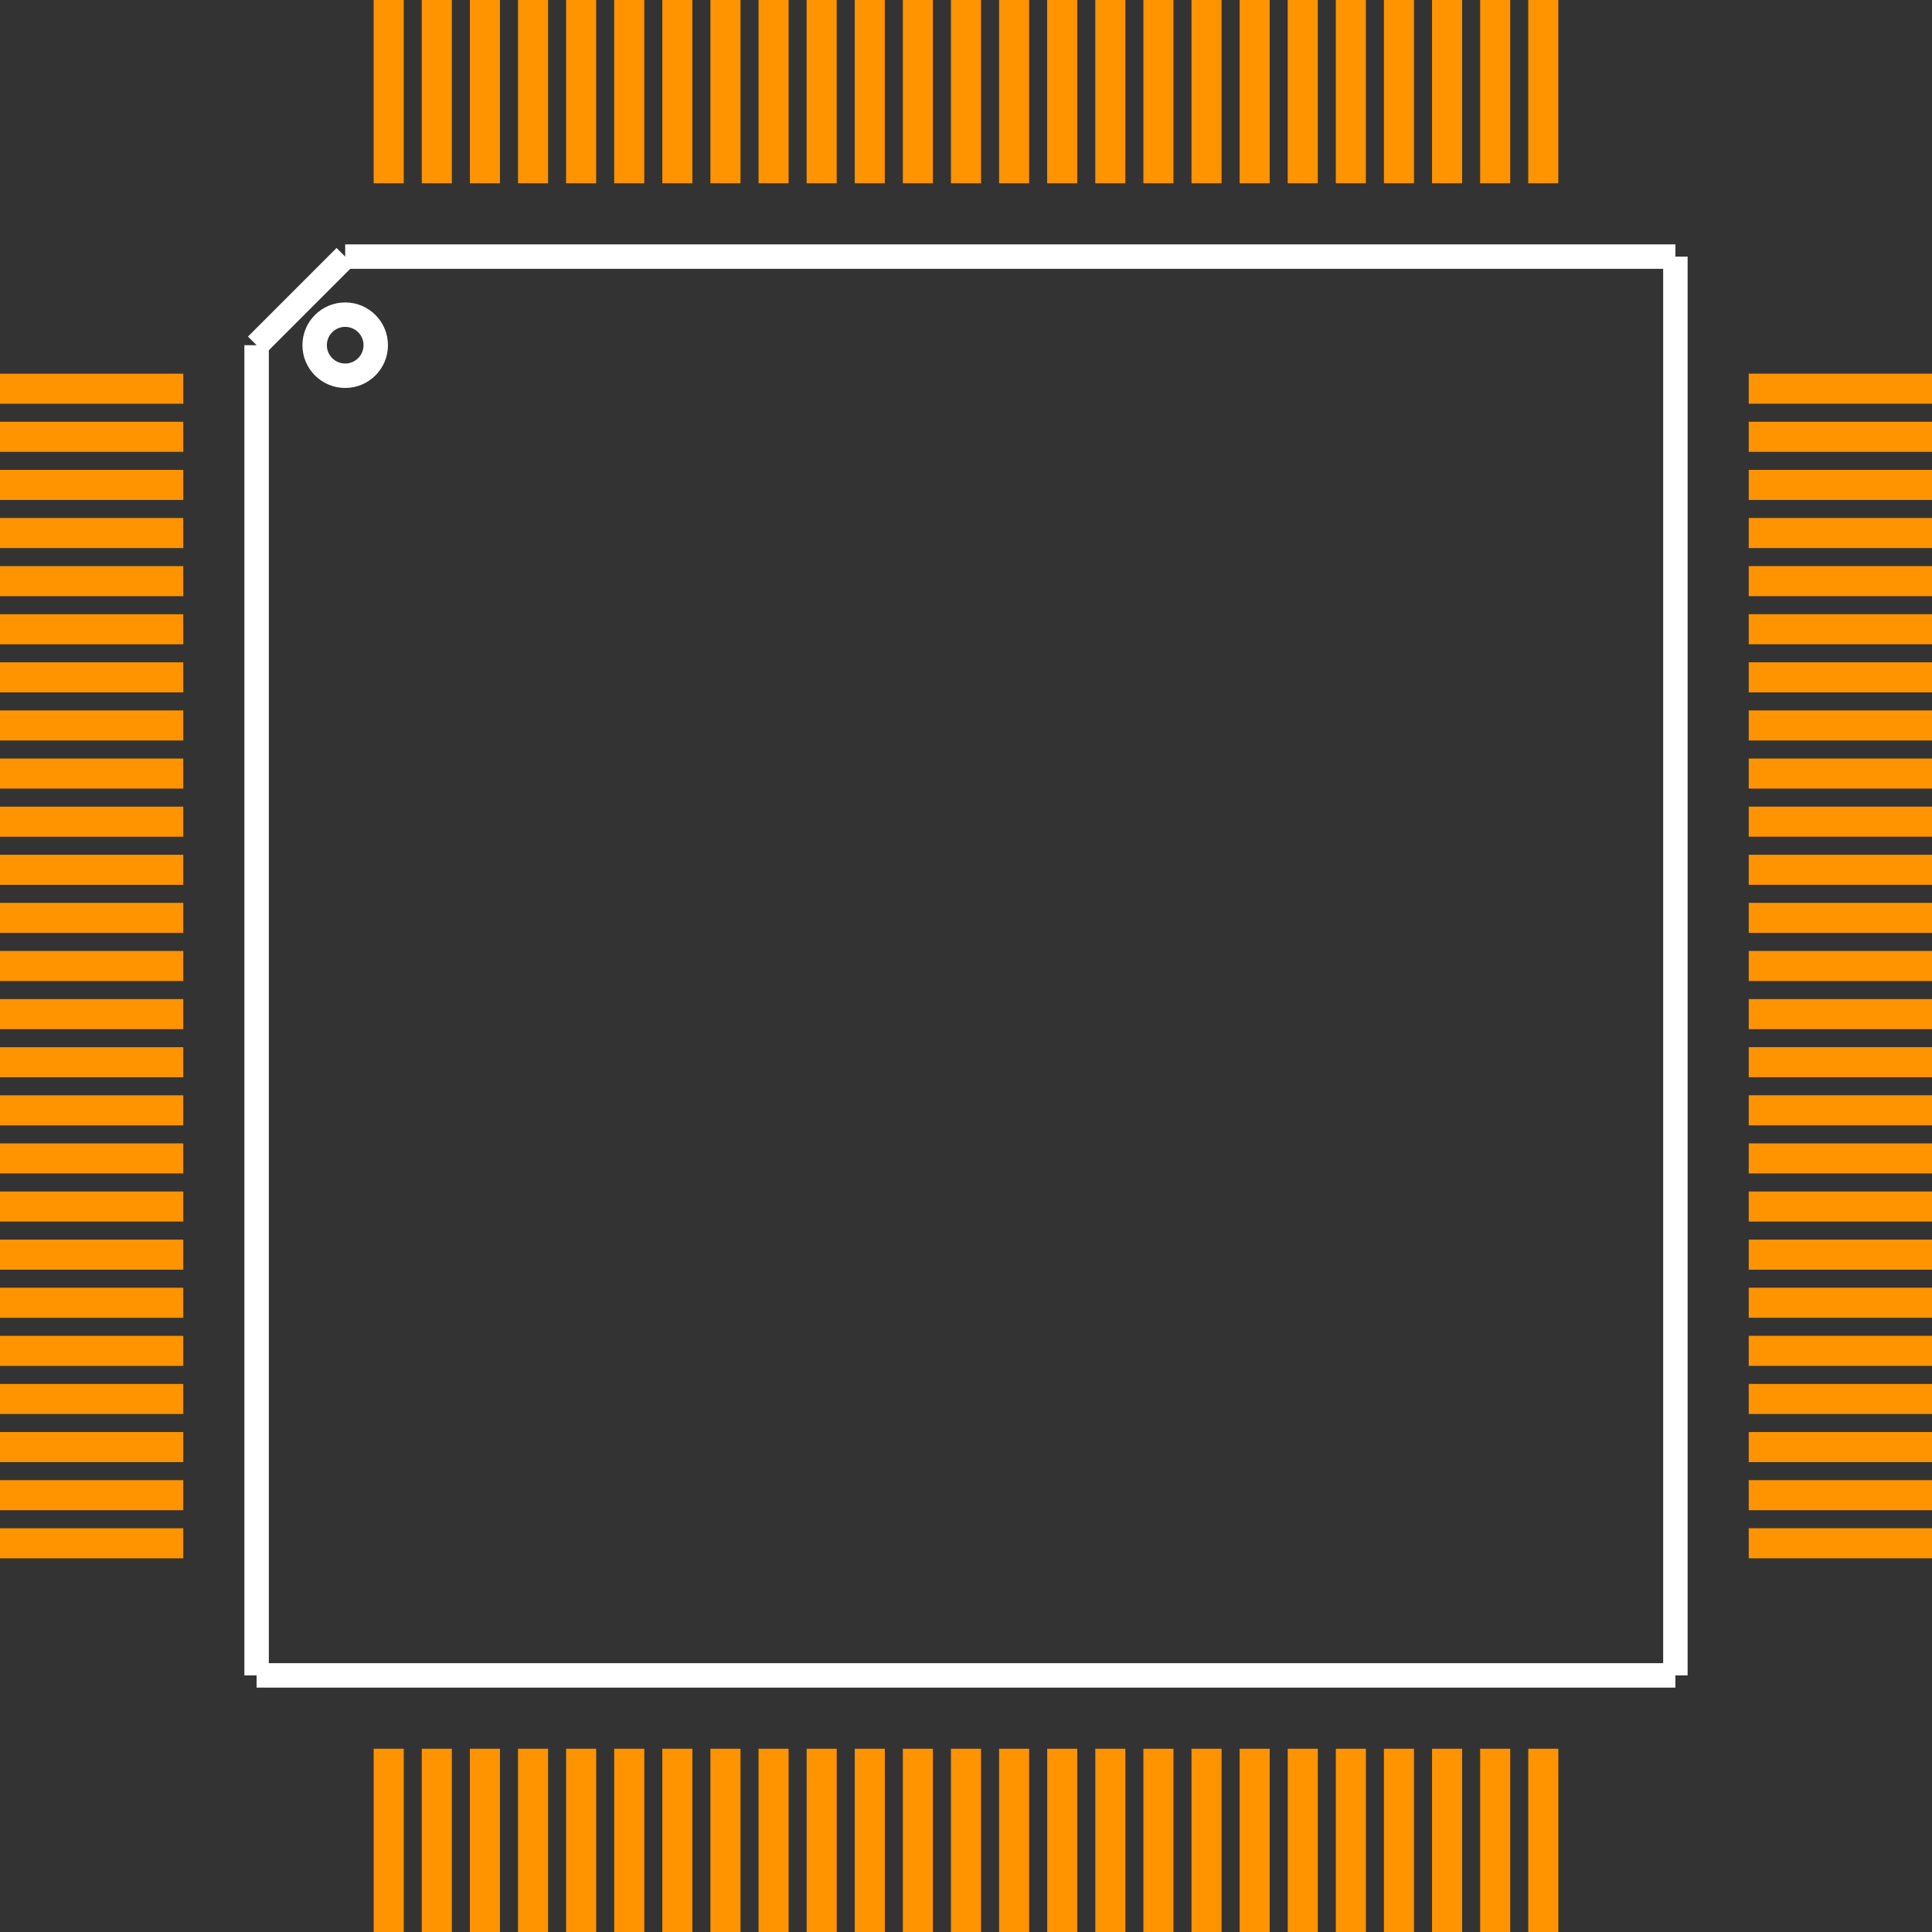 <?xml version="1.0" encoding="UTF-8" standalone="no"?> <svg xmlns:svg="http://www.w3.org/2000/svg" xmlns="http://www.w3.org/2000/svg" version="1.2" baseProfile="tiny" x="0in" y="0in" width="0.632in" height="0.632in" viewBox="0 0 63244 63244" ><rect x="0" y="0" width="63244" height="63244" fill="#333333" stroke="none"/><title>TQFP100_12.fp</title><desc>Geda footprint file 'TQFP100_12.fp' converted by Fritzing</desc><g id="copper1">
 <line fill="none" connectorname="1" stroke="#ff9400" stroke-linejoin="miter" stroke-linecap="square" id="connector0pin" y1="12725" x1="492" y2="12725" stroke-width="984" x2="5508"/>
 <line fill="none" connectorname="2" stroke="#ff9400" stroke-linejoin="miter" stroke-linecap="square" id="connector1pin" y1="14299" x1="492" y2="14299" stroke-width="984" x2="5508"/>
 <line fill="none" connectorname="3" stroke="#ff9400" stroke-linejoin="miter" stroke-linecap="square" id="connector2pin" y1="15874" x1="492" y2="15874" stroke-width="984" x2="5508"/>
 <line fill="none" connectorname="4" stroke="#ff9400" stroke-linejoin="miter" stroke-linecap="square" id="connector3pin" y1="17449" x1="492" y2="17449" stroke-width="984" x2="5508"/>
 <line fill="none" connectorname="5" stroke="#ff9400" stroke-linejoin="miter" stroke-linecap="square" id="connector4pin" y1="19024" x1="492" y2="19024" stroke-width="984" x2="5508"/>
 <line fill="none" connectorname="6" stroke="#ff9400" stroke-linejoin="miter" stroke-linecap="square" id="connector5pin" y1="20599" x1="492" y2="20599" stroke-width="984" x2="5508"/>
 <line fill="none" connectorname="7" stroke="#ff9400" stroke-linejoin="miter" stroke-linecap="square" id="connector6pin" y1="22173" x1="492" y2="22173" stroke-width="984" x2="5508"/>
 <line fill="none" connectorname="8" stroke="#ff9400" stroke-linejoin="miter" stroke-linecap="square" id="connector7pin" y1="23748" x1="492" y2="23748" stroke-width="984" x2="5508"/>
 <line fill="none" connectorname="9" stroke="#ff9400" stroke-linejoin="miter" stroke-linecap="square" id="connector8pin" y1="25323" x1="492" y2="25323" stroke-width="984" x2="5508"/>
 <line fill="none" connectorname="10" stroke="#ff9400" stroke-linejoin="miter" stroke-linecap="square" id="connector9pin" y1="26898" x1="492" y2="26898" stroke-width="984" x2="5508"/>
 <line fill="none" connectorname="11" stroke="#ff9400" stroke-linejoin="miter" stroke-linecap="square" id="connector10pin" y1="28473" x1="492" y2="28473" stroke-width="984" x2="5508"/>
 <line fill="none" connectorname="12" stroke="#ff9400" stroke-linejoin="miter" stroke-linecap="square" id="connector11pin" y1="30047" x1="492" y2="30047" stroke-width="984" x2="5508"/>
 <line fill="none" connectorname="13" stroke="#ff9400" stroke-linejoin="miter" stroke-linecap="square" id="connector12pin" y1="31622" x1="492" y2="31622" stroke-width="984" x2="5508"/>
 <line fill="none" connectorname="14" stroke="#ff9400" stroke-linejoin="miter" stroke-linecap="square" id="connector13pin" y1="33197" x1="492" y2="33197" stroke-width="984" x2="5508"/>
 <line fill="none" connectorname="15" stroke="#ff9400" stroke-linejoin="miter" stroke-linecap="square" id="connector14pin" y1="34772" x1="492" y2="34772" stroke-width="984" x2="5508"/>
 <line fill="none" connectorname="16" stroke="#ff9400" stroke-linejoin="miter" stroke-linecap="square" id="connector15pin" y1="36347" x1="492" y2="36347" stroke-width="984" x2="5508"/>
 <line fill="none" connectorname="17" stroke="#ff9400" stroke-linejoin="miter" stroke-linecap="square" id="connector16pin" y1="37921" x1="492" y2="37921" stroke-width="984" x2="5508"/>
 <line fill="none" connectorname="18" stroke="#ff9400" stroke-linejoin="miter" stroke-linecap="square" id="connector17pin" y1="39496" x1="492" y2="39496" stroke-width="984" x2="5508"/>
 <line fill="none" connectorname="19" stroke="#ff9400" stroke-linejoin="miter" stroke-linecap="square" id="connector18pin" y1="41071" x1="492" y2="41071" stroke-width="984" x2="5508"/>
 <line fill="none" connectorname="20" stroke="#ff9400" stroke-linejoin="miter" stroke-linecap="square" id="connector19pin" y1="42646" x1="492" y2="42646" stroke-width="984" x2="5508"/>
 <line fill="none" connectorname="21" stroke="#ff9400" stroke-linejoin="miter" stroke-linecap="square" id="connector20pin" y1="44221" x1="492" y2="44221" stroke-width="984" x2="5508"/>
 <line fill="none" connectorname="22" stroke="#ff9400" stroke-linejoin="miter" stroke-linecap="square" id="connector21pin" y1="45795" x1="492" y2="45795" stroke-width="984" x2="5508"/>
 <line fill="none" connectorname="23" stroke="#ff9400" stroke-linejoin="miter" stroke-linecap="square" id="connector22pin" y1="47370" x1="492" y2="47370" stroke-width="984" x2="5508"/>
 <line fill="none" connectorname="24" stroke="#ff9400" stroke-linejoin="miter" stroke-linecap="square" id="connector23pin" y1="48945" x1="492" y2="48945" stroke-width="984" x2="5508"/>
 <line fill="none" connectorname="25" stroke="#ff9400" stroke-linejoin="miter" stroke-linecap="square" id="connector24pin" y1="50520" x1="492" y2="50520" stroke-width="984" x2="5508"/>
 <line fill="none" connectorname="26" stroke="#ff9400" stroke-linejoin="miter" stroke-linecap="square" id="connector25pin" y1="62752" x1="12725" y2="57736" stroke-width="984" x2="12725"/>
 <line fill="none" connectorname="27" stroke="#ff9400" stroke-linejoin="miter" stroke-linecap="square" id="connector26pin" y1="62752" x1="14299" y2="57736" stroke-width="984" x2="14299"/>
 <line fill="none" connectorname="28" stroke="#ff9400" stroke-linejoin="miter" stroke-linecap="square" id="connector27pin" y1="62752" x1="15874" y2="57736" stroke-width="984" x2="15874"/>
 <line fill="none" connectorname="29" stroke="#ff9400" stroke-linejoin="miter" stroke-linecap="square" id="connector28pin" y1="62752" x1="17449" y2="57736" stroke-width="984" x2="17449"/>
 <line fill="none" connectorname="30" stroke="#ff9400" stroke-linejoin="miter" stroke-linecap="square" id="connector29pin" y1="62752" x1="19024" y2="57736" stroke-width="984" x2="19024"/>
 <line fill="none" connectorname="31" stroke="#ff9400" stroke-linejoin="miter" stroke-linecap="square" id="connector30pin" y1="62752" x1="20599" y2="57736" stroke-width="984" x2="20599"/>
 <line fill="none" connectorname="32" stroke="#ff9400" stroke-linejoin="miter" stroke-linecap="square" id="connector31pin" y1="62752" x1="22173" y2="57736" stroke-width="984" x2="22173"/>
 <line fill="none" connectorname="33" stroke="#ff9400" stroke-linejoin="miter" stroke-linecap="square" id="connector32pin" y1="62752" x1="23748" y2="57736" stroke-width="984" x2="23748"/>
 <line fill="none" connectorname="34" stroke="#ff9400" stroke-linejoin="miter" stroke-linecap="square" id="connector33pin" y1="62752" x1="25323" y2="57736" stroke-width="984" x2="25323"/>
 <line fill="none" connectorname="35" stroke="#ff9400" stroke-linejoin="miter" stroke-linecap="square" id="connector34pin" y1="62752" x1="26898" y2="57736" stroke-width="984" x2="26898"/>
 <line fill="none" connectorname="36" stroke="#ff9400" stroke-linejoin="miter" stroke-linecap="square" id="connector35pin" y1="62752" x1="28473" y2="57736" stroke-width="984" x2="28473"/>
 <line fill="none" connectorname="37" stroke="#ff9400" stroke-linejoin="miter" stroke-linecap="square" id="connector36pin" y1="62752" x1="30047" y2="57736" stroke-width="984" x2="30047"/>
 <line fill="none" connectorname="38" stroke="#ff9400" stroke-linejoin="miter" stroke-linecap="square" id="connector37pin" y1="62752" x1="31622" y2="57736" stroke-width="984" x2="31622"/>
 <line fill="none" connectorname="39" stroke="#ff9400" stroke-linejoin="miter" stroke-linecap="square" id="connector38pin" y1="62752" x1="33197" y2="57736" stroke-width="984" x2="33197"/>
 <line fill="none" connectorname="40" stroke="#ff9400" stroke-linejoin="miter" stroke-linecap="square" id="connector39pin" y1="62752" x1="34772" y2="57736" stroke-width="984" x2="34772"/>
 <line fill="none" connectorname="41" stroke="#ff9400" stroke-linejoin="miter" stroke-linecap="square" id="connector40pin" y1="62752" x1="36347" y2="57736" stroke-width="984" x2="36347"/>
 <line fill="none" connectorname="42" stroke="#ff9400" stroke-linejoin="miter" stroke-linecap="square" id="connector41pin" y1="62752" x1="37921" y2="57736" stroke-width="984" x2="37921"/>
 <line fill="none" connectorname="43" stroke="#ff9400" stroke-linejoin="miter" stroke-linecap="square" id="connector42pin" y1="62752" x1="39496" y2="57736" stroke-width="984" x2="39496"/>
 <line fill="none" connectorname="44" stroke="#ff9400" stroke-linejoin="miter" stroke-linecap="square" id="connector43pin" y1="62752" x1="41071" y2="57736" stroke-width="984" x2="41071"/>
 <line fill="none" connectorname="45" stroke="#ff9400" stroke-linejoin="miter" stroke-linecap="square" id="connector44pin" y1="62752" x1="42646" y2="57736" stroke-width="984" x2="42646"/>
 <line fill="none" connectorname="46" stroke="#ff9400" stroke-linejoin="miter" stroke-linecap="square" id="connector45pin" y1="62752" x1="44221" y2="57736" stroke-width="984" x2="44221"/>
 <line fill="none" connectorname="47" stroke="#ff9400" stroke-linejoin="miter" stroke-linecap="square" id="connector46pin" y1="62752" x1="45795" y2="57736" stroke-width="984" x2="45795"/>
 <line fill="none" connectorname="48" stroke="#ff9400" stroke-linejoin="miter" stroke-linecap="square" id="connector47pin" y1="62752" x1="47370" y2="57736" stroke-width="984" x2="47370"/>
 <line fill="none" connectorname="49" stroke="#ff9400" stroke-linejoin="miter" stroke-linecap="square" id="connector48pin" y1="62752" x1="48945" y2="57736" stroke-width="984" x2="48945"/>
 <line fill="none" connectorname="50" stroke="#ff9400" stroke-linejoin="miter" stroke-linecap="square" id="connector49pin" y1="62752" x1="50520" y2="57736" stroke-width="984" x2="50520"/>
 <line fill="none" connectorname="51" stroke="#ff9400" stroke-linejoin="miter" stroke-linecap="square" id="connector50pin" y1="50519" x1="62752" y2="50519" stroke-width="984" x2="57736"/>
 <line fill="none" connectorname="52" stroke="#ff9400" stroke-linejoin="miter" stroke-linecap="square" id="connector51pin" y1="48945" x1="62752" y2="48945" stroke-width="984" x2="57736"/>
 <line fill="none" connectorname="53" stroke="#ff9400" stroke-linejoin="miter" stroke-linecap="square" id="connector52pin" y1="47370" x1="62752" y2="47370" stroke-width="984" x2="57736"/>
 <line fill="none" connectorname="54" stroke="#ff9400" stroke-linejoin="miter" stroke-linecap="square" id="connector53pin" y1="45795" x1="62752" y2="45795" stroke-width="984" x2="57736"/>
 <line fill="none" connectorname="55" stroke="#ff9400" stroke-linejoin="miter" stroke-linecap="square" id="connector54pin" y1="44220" x1="62752" y2="44220" stroke-width="984" x2="57736"/>
 <line fill="none" connectorname="56" stroke="#ff9400" stroke-linejoin="miter" stroke-linecap="square" id="connector55pin" y1="42645" x1="62752" y2="42645" stroke-width="984" x2="57736"/>
 <line fill="none" connectorname="57" stroke="#ff9400" stroke-linejoin="miter" stroke-linecap="square" id="connector56pin" y1="41071" x1="62752" y2="41071" stroke-width="984" x2="57736"/>
 <line fill="none" connectorname="58" stroke="#ff9400" stroke-linejoin="miter" stroke-linecap="square" id="connector57pin" y1="39496" x1="62752" y2="39496" stroke-width="984" x2="57736"/>
 <line fill="none" connectorname="59" stroke="#ff9400" stroke-linejoin="miter" stroke-linecap="square" id="connector58pin" y1="37921" x1="62752" y2="37921" stroke-width="984" x2="57736"/>
 <line fill="none" connectorname="60" stroke="#ff9400" stroke-linejoin="miter" stroke-linecap="square" id="connector59pin" y1="36346" x1="62752" y2="36346" stroke-width="984" x2="57736"/>
 <line fill="none" connectorname="61" stroke="#ff9400" stroke-linejoin="miter" stroke-linecap="square" id="connector60pin" y1="34771" x1="62752" y2="34771" stroke-width="984" x2="57736"/>
 <line fill="none" connectorname="62" stroke="#ff9400" stroke-linejoin="miter" stroke-linecap="square" id="connector61pin" y1="33197" x1="62752" y2="33197" stroke-width="984" x2="57736"/>
 <line fill="none" connectorname="63" stroke="#ff9400" stroke-linejoin="miter" stroke-linecap="square" id="connector62pin" y1="31622" x1="62752" y2="31622" stroke-width="984" x2="57736"/>
 <line fill="none" connectorname="64" stroke="#ff9400" stroke-linejoin="miter" stroke-linecap="square" id="connector63pin" y1="30047" x1="62752" y2="30047" stroke-width="984" x2="57736"/>
 <line fill="none" connectorname="65" stroke="#ff9400" stroke-linejoin="miter" stroke-linecap="square" id="connector64pin" y1="28472" x1="62752" y2="28472" stroke-width="984" x2="57736"/>
 <line fill="none" connectorname="66" stroke="#ff9400" stroke-linejoin="miter" stroke-linecap="square" id="connector65pin" y1="26897" x1="62752" y2="26897" stroke-width="984" x2="57736"/>
 <line fill="none" connectorname="67" stroke="#ff9400" stroke-linejoin="miter" stroke-linecap="square" id="connector66pin" y1="25323" x1="62752" y2="25323" stroke-width="984" x2="57736"/>
 <line fill="none" connectorname="68" stroke="#ff9400" stroke-linejoin="miter" stroke-linecap="square" id="connector67pin" y1="23748" x1="62752" y2="23748" stroke-width="984" x2="57736"/>
 <line fill="none" connectorname="69" stroke="#ff9400" stroke-linejoin="miter" stroke-linecap="square" id="connector68pin" y1="22173" x1="62752" y2="22173" stroke-width="984" x2="57736"/>
 <line fill="none" connectorname="70" stroke="#ff9400" stroke-linejoin="miter" stroke-linecap="square" id="connector69pin" y1="20598" x1="62752" y2="20598" stroke-width="984" x2="57736"/>
 <line fill="none" connectorname="71" stroke="#ff9400" stroke-linejoin="miter" stroke-linecap="square" id="connector70pin" y1="19023" x1="62752" y2="19023" stroke-width="984" x2="57736"/>
 <line fill="none" connectorname="72" stroke="#ff9400" stroke-linejoin="miter" stroke-linecap="square" id="connector71pin" y1="17449" x1="62752" y2="17449" stroke-width="984" x2="57736"/>
 <line fill="none" connectorname="73" stroke="#ff9400" stroke-linejoin="miter" stroke-linecap="square" id="connector72pin" y1="15874" x1="62752" y2="15874" stroke-width="984" x2="57736"/>
 <line fill="none" connectorname="74" stroke="#ff9400" stroke-linejoin="miter" stroke-linecap="square" id="connector73pin" y1="14299" x1="62752" y2="14299" stroke-width="984" x2="57736"/>
 <line fill="none" connectorname="75" stroke="#ff9400" stroke-linejoin="miter" stroke-linecap="square" id="connector74pin" y1="12724" x1="62752" y2="12724" stroke-width="984" x2="57736"/>
 <line fill="none" connectorname="76" stroke="#ff9400" stroke-linejoin="miter" stroke-linecap="square" id="connector75pin" y1="492" x1="50519" y2="5508" stroke-width="984" x2="50519"/>
 <line fill="none" connectorname="77" stroke="#ff9400" stroke-linejoin="miter" stroke-linecap="square" id="connector76pin" y1="492" x1="48945" y2="5508" stroke-width="984" x2="48945"/>
 <line fill="none" connectorname="78" stroke="#ff9400" stroke-linejoin="miter" stroke-linecap="square" id="connector77pin" y1="492" x1="47370" y2="5508" stroke-width="984" x2="47370"/>
 <line fill="none" connectorname="79" stroke="#ff9400" stroke-linejoin="miter" stroke-linecap="square" id="connector78pin" y1="492" x1="45795" y2="5508" stroke-width="984" x2="45795"/>
 <line fill="none" connectorname="80" stroke="#ff9400" stroke-linejoin="miter" stroke-linecap="square" id="connector79pin" y1="492" x1="44220" y2="5508" stroke-width="984" x2="44220"/>
 <line fill="none" connectorname="81" stroke="#ff9400" stroke-linejoin="miter" stroke-linecap="square" id="connector80pin" y1="492" x1="42645" y2="5508" stroke-width="984" x2="42645"/>
 <line fill="none" connectorname="82" stroke="#ff9400" stroke-linejoin="miter" stroke-linecap="square" id="connector81pin" y1="492" x1="41071" y2="5508" stroke-width="984" x2="41071"/>
 <line fill="none" connectorname="83" stroke="#ff9400" stroke-linejoin="miter" stroke-linecap="square" id="connector82pin" y1="492" x1="39496" y2="5508" stroke-width="984" x2="39496"/>
 <line fill="none" connectorname="84" stroke="#ff9400" stroke-linejoin="miter" stroke-linecap="square" id="connector83pin" y1="492" x1="37921" y2="5508" stroke-width="984" x2="37921"/>
 <line fill="none" connectorname="85" stroke="#ff9400" stroke-linejoin="miter" stroke-linecap="square" id="connector84pin" y1="492" x1="36346" y2="5508" stroke-width="984" x2="36346"/>
 <line fill="none" connectorname="86" stroke="#ff9400" stroke-linejoin="miter" stroke-linecap="square" id="connector85pin" y1="492" x1="34771" y2="5508" stroke-width="984" x2="34771"/>
 <line fill="none" connectorname="87" stroke="#ff9400" stroke-linejoin="miter" stroke-linecap="square" id="connector86pin" y1="492" x1="33197" y2="5508" stroke-width="984" x2="33197"/>
 <line fill="none" connectorname="88" stroke="#ff9400" stroke-linejoin="miter" stroke-linecap="square" id="connector87pin" y1="492" x1="31622" y2="5508" stroke-width="984" x2="31622"/>
 <line fill="none" connectorname="89" stroke="#ff9400" stroke-linejoin="miter" stroke-linecap="square" id="connector88pin" y1="492" x1="30047" y2="5508" stroke-width="984" x2="30047"/>
 <line fill="none" connectorname="90" stroke="#ff9400" stroke-linejoin="miter" stroke-linecap="square" id="connector89pin" y1="492" x1="28472" y2="5508" stroke-width="984" x2="28472"/>
 <line fill="none" connectorname="91" stroke="#ff9400" stroke-linejoin="miter" stroke-linecap="square" id="connector90pin" y1="492" x1="26897" y2="5508" stroke-width="984" x2="26897"/>
 <line fill="none" connectorname="92" stroke="#ff9400" stroke-linejoin="miter" stroke-linecap="square" id="connector91pin" y1="492" x1="25323" y2="5508" stroke-width="984" x2="25323"/>
 <line fill="none" connectorname="93" stroke="#ff9400" stroke-linejoin="miter" stroke-linecap="square" id="connector92pin" y1="492" x1="23748" y2="5508" stroke-width="984" x2="23748"/>
 <line fill="none" connectorname="94" stroke="#ff9400" stroke-linejoin="miter" stroke-linecap="square" id="connector93pin" y1="492" x1="22173" y2="5508" stroke-width="984" x2="22173"/>
 <line fill="none" connectorname="95" stroke="#ff9400" stroke-linejoin="miter" stroke-linecap="square" id="connector94pin" y1="492" x1="20598" y2="5508" stroke-width="984" x2="20598"/>
 <line fill="none" connectorname="96" stroke="#ff9400" stroke-linejoin="miter" stroke-linecap="square" id="connector95pin" y1="492" x1="19023" y2="5508" stroke-width="984" x2="19023"/>
 <line fill="none" connectorname="97" stroke="#ff9400" stroke-linejoin="miter" stroke-linecap="square" id="connector96pin" y1="492" x1="17449" y2="5508" stroke-width="984" x2="17449"/>
 <line fill="none" connectorname="98" stroke="#ff9400" stroke-linejoin="miter" stroke-linecap="square" id="connector97pin" y1="492" x1="15874" y2="5508" stroke-width="984" x2="15874"/>
 <line fill="none" connectorname="99" stroke="#ff9400" stroke-linejoin="miter" stroke-linecap="square" id="connector98pin" y1="492" x1="14299" y2="5508" stroke-width="984" x2="14299"/>
 <line fill="none" connectorname="100" stroke="#ff9400" stroke-linejoin="miter" stroke-linecap="square" id="connector99pin" y1="492" x1="12724" y2="5508" stroke-width="984" x2="12724"/>
</g>
<g id="silkscreen">
 <line fill="none" stroke="white" y1="8400" x1="11300" y2="8400" stroke-width="800" x2="54844"/>
 <line fill="none" stroke="white" y1="8400" x1="54844" y2="54844" stroke-width="800" x2="54844"/>
 <line fill="none" stroke="white" y1="54844" x1="54844" y2="54844" stroke-width="800" x2="8400"/>
 <line fill="none" stroke="white" y1="54844" x1="8400" y2="11300" stroke-width="800" x2="8400"/>
 <line fill="none" stroke="white" y1="11300" x1="8400" y2="8400" stroke-width="800" x2="11300"/>
 <circle fill="none" cx="11300" cy="11300" stroke="white" r="1000" stroke-width="800"/>
</g>
</svg>